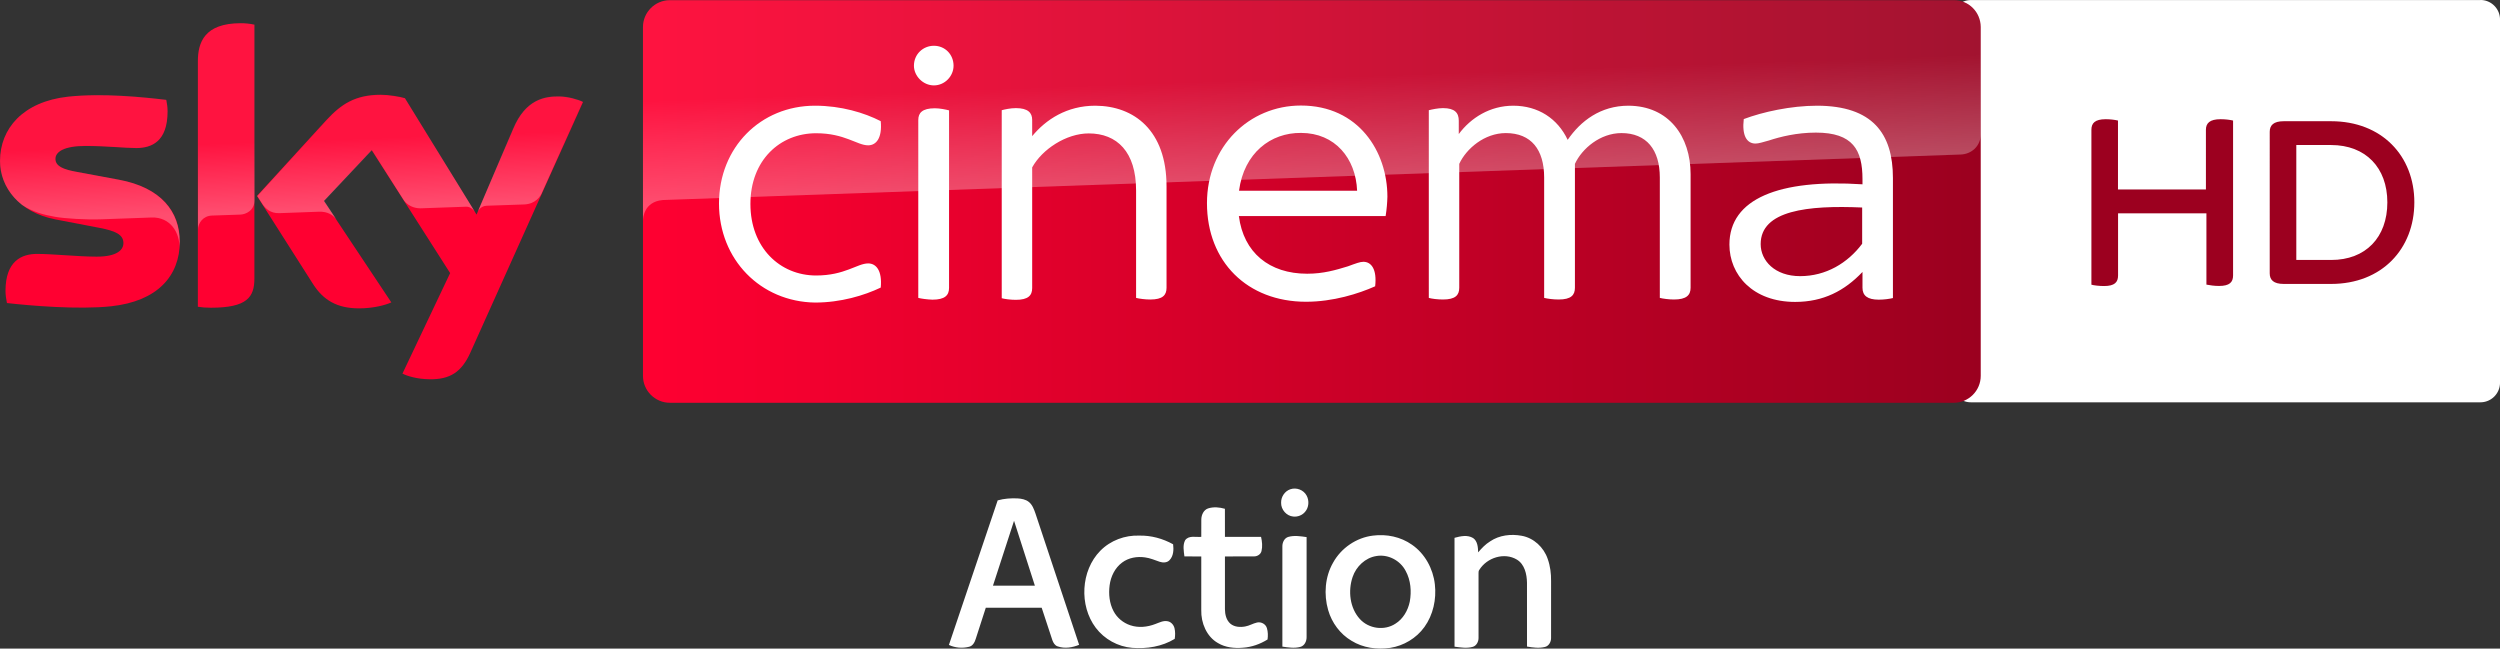 <svg xmlns="http://www.w3.org/2000/svg" viewBox="0 0 1011.8 262.5" ><rect x="0" y="0" width="1011.8" height="262.5" fill="#333333" stroke="none"/><path d="M1003.9 0c4.377 0 7.905 3.563 7.905 7.905v147.01a7.94 7.94 0 0 1-7.905 7.905H797.65c-4.377 0-7.905-3.562-7.905-7.905V7.935c0-4.377 3.563-7.905 7.905-7.905h206.25" fill="#fff"/><path d="M903.77 48.789v62.666c0 2.748-1.391 4.275-5.666 4.275-1.934 0-3.732-.271-5.123-.543V86.348h-35.76v25.141c0 2.748-1.391 4.275-5.666 4.275-2.07 0-4.139-.271-5.123-.543v-62.7c0-2.646 1.391-4.275 5.802-4.275 1.934 0 3.834.271 4.953.543v27.889h35.591V52.521c0-2.646 1.527-4.275 5.938-4.275 2.036 0 3.936.271 5.055.543m73.359 33.114c0 18.796-13.13 33.012-33.691 33.012h-19.17c-4.139 0-5.666-1.662-5.666-4.275V53.335c0-2.612 1.527-4.275 5.666-4.275h19.17c20.561 0 33.691 14.08 33.691 32.843m-10.925 0c0-14.08-8.821-23.207-22.766-23.207h-14.08v46.516h14.08c13.945.034 22.766-9.093 22.766-23.309" fill="#9c001f"/><g transform="translate(26.208 .743)"><g transform="matrix(.652 0 0 .652 -36.046 -108.184)"><path d="M126.7 314.7c0 21.5-14 37.1-42.6 40.2-20.6 2.2-50.5-.4-64.7-2-.5-2.3-.9-5.2-.9-7.5 0-18.7 10.1-23 19.6-23 9.9 0 25.5 1.7 37 1.7 12.8 0 16.6-4.3 16.6-8.4 0-5.4-5.1-7.6-15-9.5L49.6 301c-22.5-4.3-34.5-19.8-34.5-36.3 0-20 14.2-36.8 42.2-39.9 21.1-2.3 46.9.3 61 2 .5 2.4.8 4.7.8 7.2 0 18.7-9.9 22.7-19.4 22.7-7.3 0-18.6-1.3-31.6-1.3-13.2 0-18.6 3.6-18.6 8 0 4.7 5.2 6.6 13.4 8.1l25.8 4.8c26.6 4.9 38 19.9 38 38.4m46.3 23c0 11.5-4.5 18.1-27 18.1-3 0-5.6-.2-8.1-.6V202.9c0-11.6 3.9-23.7 26.6-23.7 2.9 0 5.8.3 8.5.9zm91.9 59c3 1.5 9 3.4 16.6 3.5 13.1.3 20.2-4.7 25.5-16.4l70-155.7c-2.9-1.5-9.3-3.3-14.5-3.4-9-.2-21.1 1.6-28.8 20L310.9 298l-44.5-72.3c-2.9-.9-9.9-2.1-15-2.1-15.8 0-24.5 5.8-33.6 15.6l-43.2 47.2 34.8 54.7c6.4 10 14.9 15.1 28.6 15.1 9 0 16.5-2.1 20-3.7l-41.9-63 29.7-31.5 48.7 76.3z" fill="#ff0031"/><linearGradient id="A" x1="414.37" x2="1244.631" y1="289.839" y2="289.839" gradientUnits="userSpaceOnUse"><stop stop-color="#ff0031" offset="0"/><stop stop-color="#9b001f" offset="1"/></linearGradient><path d="M1228 164.9H430.9c-9.2 0-16.7 7.5-16.7 16.7v216.5c0 9.2 7.5 16.7 16.7 16.7h797c9.2 0 16.7-7.5 16.7-16.7V181.5c-.1-9.2-7.4-16.6-16.6-16.6" fill="url(#A)"/><linearGradient id="B" x1="197.483" x2="194.588" y1="295.135" y2="212.243" gradientUnits="userSpaceOnUse"><stop stop-color="#fff" offset="0"/><stop stop-color="#fff" stop-opacity=".25" offset=".515"/></linearGradient><path d="M138 202.9v104.5c0-4.2 3.2-8.6 8.6-8.8l17.6-.6c3.5-.1 8.8-2.5 8.9-8.9v-109c-2.7-.6-5.6-.9-8.5-.9-22.7.1-26.6 12.1-26.6 23.7m80 36.4l-43.2 47.2 3.5 5.4c1.5 2 4.4 5.4 10.2 5.2l24.6-.9c5.4-.2 8.8 2.1 10.9 4.9l-7.7-11.6L246 258l19.9 31.3c3.6 4.7 9 4.8 10.2 4.8 1 0 27.2-.9 28.3-1 1.8-.1 3.9.9 5.5 3.2l-43.3-70.4c-2.9-.9-9.9-2.1-15-2.1-15.8-.1-24.5 5.6-33.6 15.5M57.3 224.8c-28 3.1-42.2 19.8-42.2 39.9 0 10.3 4.7 20.2 13.7 27.3 6.8 4.5 13.8 6.2 20.7 7.4 5.7 1 19 1.9 28.9 1.5l30.8-1.1c11.6-.4 17.8 9.5 17.2 19.4v-.5c.1-1.3.2-2.6.2-3.9 0-18.5-11.4-33.6-37.9-38.5l-25.8-4.8c-8.3-1.4-13.4-3.4-13.4-8.1 0-4.4 5.5-8.1 18.6-8.1 13 0 24.3 1.3 31.6 1.3 9.5 0 19.4-4 19.4-22.7 0-2.5-.3-4.8-.8-7.2-10.1-1.2-26.3-2.9-42.4-2.9-6.3.1-12.6.4-18.6 1m276.2 19.9l-22.1 52.1c0-.1 1.4-4.1 5.7-4.3l23.4-.8c7.1-.3 9.9-5.1 10.7-6.7l25.6-57.1c-2.9-1.5-9.3-3.3-14.5-3.4h-1.1c-8.9.1-20.3 2.5-27.7 20.2" fill="url(#B)" opacity=".3" enable-background="new"/><linearGradient id="C" x1="830.554" x2="826.25" y1="276.73" y2="153.473" gradientUnits="userSpaceOnUse"><stop stop-color="#fff" offset="0"/><stop stop-color="#fff" stop-opacity=".25" offset=".515"/></linearGradient><path d="M430.9 164.9c-9.2 0-16.7 7.5-16.7 16.7v120.2c0-1.8.7-11.7 12-12.8 0 0 .6-.1 1.6-.1l804.4-28.2c6.3-.2 12.4-4.9 12.4-12.7v-66.3c0-9.2-7.5-16.7-16.7-16.7z" fill="url(#C)" opacity=".3" enable-background="new"/><g fill="#fff"><path d="M1190.1 275.3v74.5c-2 .5-5.4 1-8.8 1-7 0-10.1-2.5-10.1-7.4v-9.8c-11.1 11.7-24.3 18.6-41.8 18.6-26.3 0-40.8-16.8-40.8-35.6 0-28.4 30.7-40.8 82.6-37.4V276c0-18.1-5.9-28.9-28.9-28.9-11.9 0-22.2 2.6-29.2 4.9-3.6 1-6.4 1.9-8.3 1.9-5.4 0-8.5-4.9-7.3-15.2 11.7-4.4 29.2-8.3 45.6-8.3 34.3.1 47 17.2 47 44.9m-19.1 40.8v-22.5c-33.8-1.5-63 1.8-63 22.7 0 10.3 8.8 19.9 24.5 19.9 16 0 29.5-8.1 38.5-20.1m-709.6-25c0-34.8 25.8-60.7 59.6-60.7 16.2 0 30.7 4.4 40.8 9.6 1 10.6-2.9 15-7.8 15-6.9 0-14.5-7.5-32.3-7.5-22.5 0-40.8 16.8-40.8 43.9s18.3 44.4 40.8 44.4c17.8 0 25.5-7.5 32.3-7.5 4.9 0 8.8 4.4 7.8 15-10.3 4.9-24.8 9.3-40.8 9.3-33.8-.5-59.6-26.7-59.6-61.5m413.8 7.8h-91.1c2.9 22.7 18.9 35.8 42.4 35.8 10.1 0 17.8-2.3 25.3-4.6 4.9-1.8 7.5-2.8 9.6-2.8 4.9 0 8.5 4.6 7.3 15.2-10.3 4.6-26.1 9.6-42.9 9.6-36.4 0-61.5-24.8-61.5-61.2 0-35.1 26.1-60.6 58.3-60.6 35.9 0 53.7 28.7 53.7 56.6-.1 3.7-.4 7.6-1.1 12m-91-15.7h73.3c-.8-20.1-13.7-35.9-34.8-35.9-18.8-.2-35.4 12.4-38.5 35.9m-201.8-77.6c0-7.2 5.7-12.4 12.4-12.4 6.9 0 12.2 5.4 12.2 12.4 0 6.4-5.4 12.2-12.2 12.2s-12.4-5.9-12.4-12.2m2.7 144.1V239.3c0-4.4 2.4-7.3 10.3-7.3 3.1 0 6.9.8 8.8 1.3v110.2c0 4.6-2.6 7.3-10.3 7.3-3.2-.1-6.9-.6-8.8-1.1"/><path d="M1064.5 272.9v70.5c0 4.6-2.6 7.3-10.3 7.3-3.1 0-6.9-.5-8.8-1V275c0-17.3-8.3-27.6-23.8-27.6-13.2 0-24.5 9.6-28.9 19.1v76.9c0 4.6-2.4 7.3-10.1 7.3-3.4 0-7-.5-9-1V275c0-17.3-8-27.6-23.8-27.6-13.2 0-24.5 9.6-28.9 19.1v76.9c0 4.6-2.4 7.3-10.1 7.3-3.4 0-7.2-.5-8.8-1V233.2c2-.5 5.7-1.3 8.8-1.3 7.3 0 9.8 2.9 9.8 7.8v8.3c7.5-10.1 19.4-17.6 33.8-17.6 15.5 0 27.6 8 33.8 21.2 8-11.7 20.4-21.2 37.7-21.2 25.2.1 38.6 19.2 38.6 42.5m-325.3 7.5v63c0 4.6-2.4 7.3-10.1 7.3-3.1 0-6.9-.5-8.8-1V283c0-24-11.9-35.4-29.4-35.4-13.9 0-28.9 9.8-35.1 21.1v74.9c0 4.6-2.5 7.3-10.1 7.3-3.4 0-7-.5-8.8-1V233.2c1.8-.5 5.4-1.3 8.8-1.3 7.5 0 10.1 2.9 10.1 7.3v10.1c8.5-10.3 21.5-18.9 39.2-18.9 24.1.1 44.2 15.4 44.2 50"/></g></g><path d="M495.241 216.54c2.403-.674 4.936-.25 7.359.093l-.003 40.481c.029 1.687-.853 3.525-2.549 3.958-2.374.624-4.868.247-7.255-.12v-40.501c-.042-1.641.801-3.468 2.449-3.912zm-76.15 5.646c4.135-4.222 10.028-6.386 15.824-6.156 4.768-.103 9.486 1.187 13.667 3.515.272 2.201.162 4.789-1.476 6.443-1.018 1.077-2.646 1.06-3.947.64-1.959-.674-3.892-1.511-5.955-1.781-3.191-.464-6.632.107-9.272 2.094-2.883 2.131-4.592 5.632-5.053 9.204-.464 3.525-.088 7.273 1.579 10.438 1.414 2.721 3.921 4.775 6.765 5.726 3.311 1.137 6.96.747 10.187-.51 1.557-.547 3.133-1.434 4.836-1.127 1.427.2 2.565 1.431 2.896 2.845.331 1.401.298 2.878.088 4.302-5.14 3.148-11.338 4.108-17.247 3.638-5.718-.484-11.208-3.472-14.731-8.144-6.756-8.981-6.055-23.093 1.839-31.127zm157.782-3.825c3.73-2.534 8.455-3.065 12.785-2.261 4.842.864 8.935 4.635 10.527 9.377 1.028 2.865 1.401 5.946 1.359 8.987l-.003 23.01c.019 1.577-.924 3.265-2.497 3.618-2.374.59-4.868.24-7.242-.163l-.006-25.785c-.052-3.488-.947-7.51-4.09-9.407-5.076-3.051-12.11-.824-15.204 4.148-.272.353-.344.8-.318 1.241l.003 26.345c-.003 1.521-.859 3.178-2.368 3.582-2.403.67-4.93.243-7.352-.077l-.006-44.053c2.423-.67 5.228-1.297 7.527.09 1.823 1.264 1.972 3.738 2.046 5.793 1.421-1.687 2.958-3.295 4.839-4.445zm-47.416-2.331c5.471-.707 11.221.457 15.798 3.695 5.199 3.588 8.549 9.671 9.253 16.03.694 6.016-.691 12.369-4.226 17.268-3.282 4.559-8.41 7.583-13.839 8.437-5.342.794-11.02.017-15.687-2.885-4.553-2.688-7.959-7.253-9.434-12.419-1.816-6.306-1.291-13.439 1.982-19.158 3.302-5.999 9.499-10.174 16.154-10.968m1.284 8.28c-4.391.72-8.079 4.192-9.519 8.467-1.92 5.642-1.145 12.529 2.922 16.997 3.606 3.972 9.944 4.835 14.406 1.901 3.088-1.911 5.063-5.339 5.802-8.904.762-4.169.405-8.687-1.648-12.429-2.238-4.335-7.249-6.903-11.964-6.033zm-68.029-19.285c2.212-.714 4.622-.49 6.827.15l.01 11.358 14.62.007c.425 1.877.639 3.878.172 5.769-.347 1.347-1.706 2.138-3.003 2.134-3.931.037-7.862-.003-11.789.017v21.343c.016 2.108.542 4.405 2.163 5.833 1.654 1.417 3.992 1.541 6.032 1.167 1.677-.287 3.156-1.241 4.813-1.607 1.638-.363 3.509.6 3.989 2.301.438 1.467.457 3.065.246 4.572-3.023 1.881-6.47 3.108-10.012 3.331-3.428.29-7.047-.073-10.067-1.894-4.583-2.598-6.895-8.157-6.743-13.383l.003-21.663c-2.277-.02-4.55.027-6.824-.03-.263-2.151-.749-4.562.315-6.563 1.531-2.058 4.359-1.117 6.509-1.334l.016-7.096c.049-1.824.941-3.792 2.721-4.412zm-85.137-3.258c2.608-.74 5.335-.917 8.03-.8 1.602.097 3.295.404 4.596 1.444 1.408 1.137 2.053 2.935 2.646 4.612l17.688 53.197c-2.734 1.13-5.831 1.634-8.679.644-1.119-.34-1.768-1.447-2.147-2.504l-4.33-13.146c-7.54.013-15.081-.007-22.618.01l-4.044 12.526c-.418 1.414-1.216 2.958-2.757 3.281-2.672.664-5.624.437-8.124-.754l19.738-58.509m-1.91 34.525l16.965-.003-8.432-26.255-8.533 26.258zm120.355-39.024c2.452-.84 5.384.233 6.616 2.608 1.083 2.024.892 4.782-.642 6.52-1.164 1.411-3.032 2.121-4.81 1.914-2.672-.22-4.962-2.778-4.897-5.549-.088-2.414 1.498-4.752 3.733-5.492z" fill="#fff"/></g></svg>